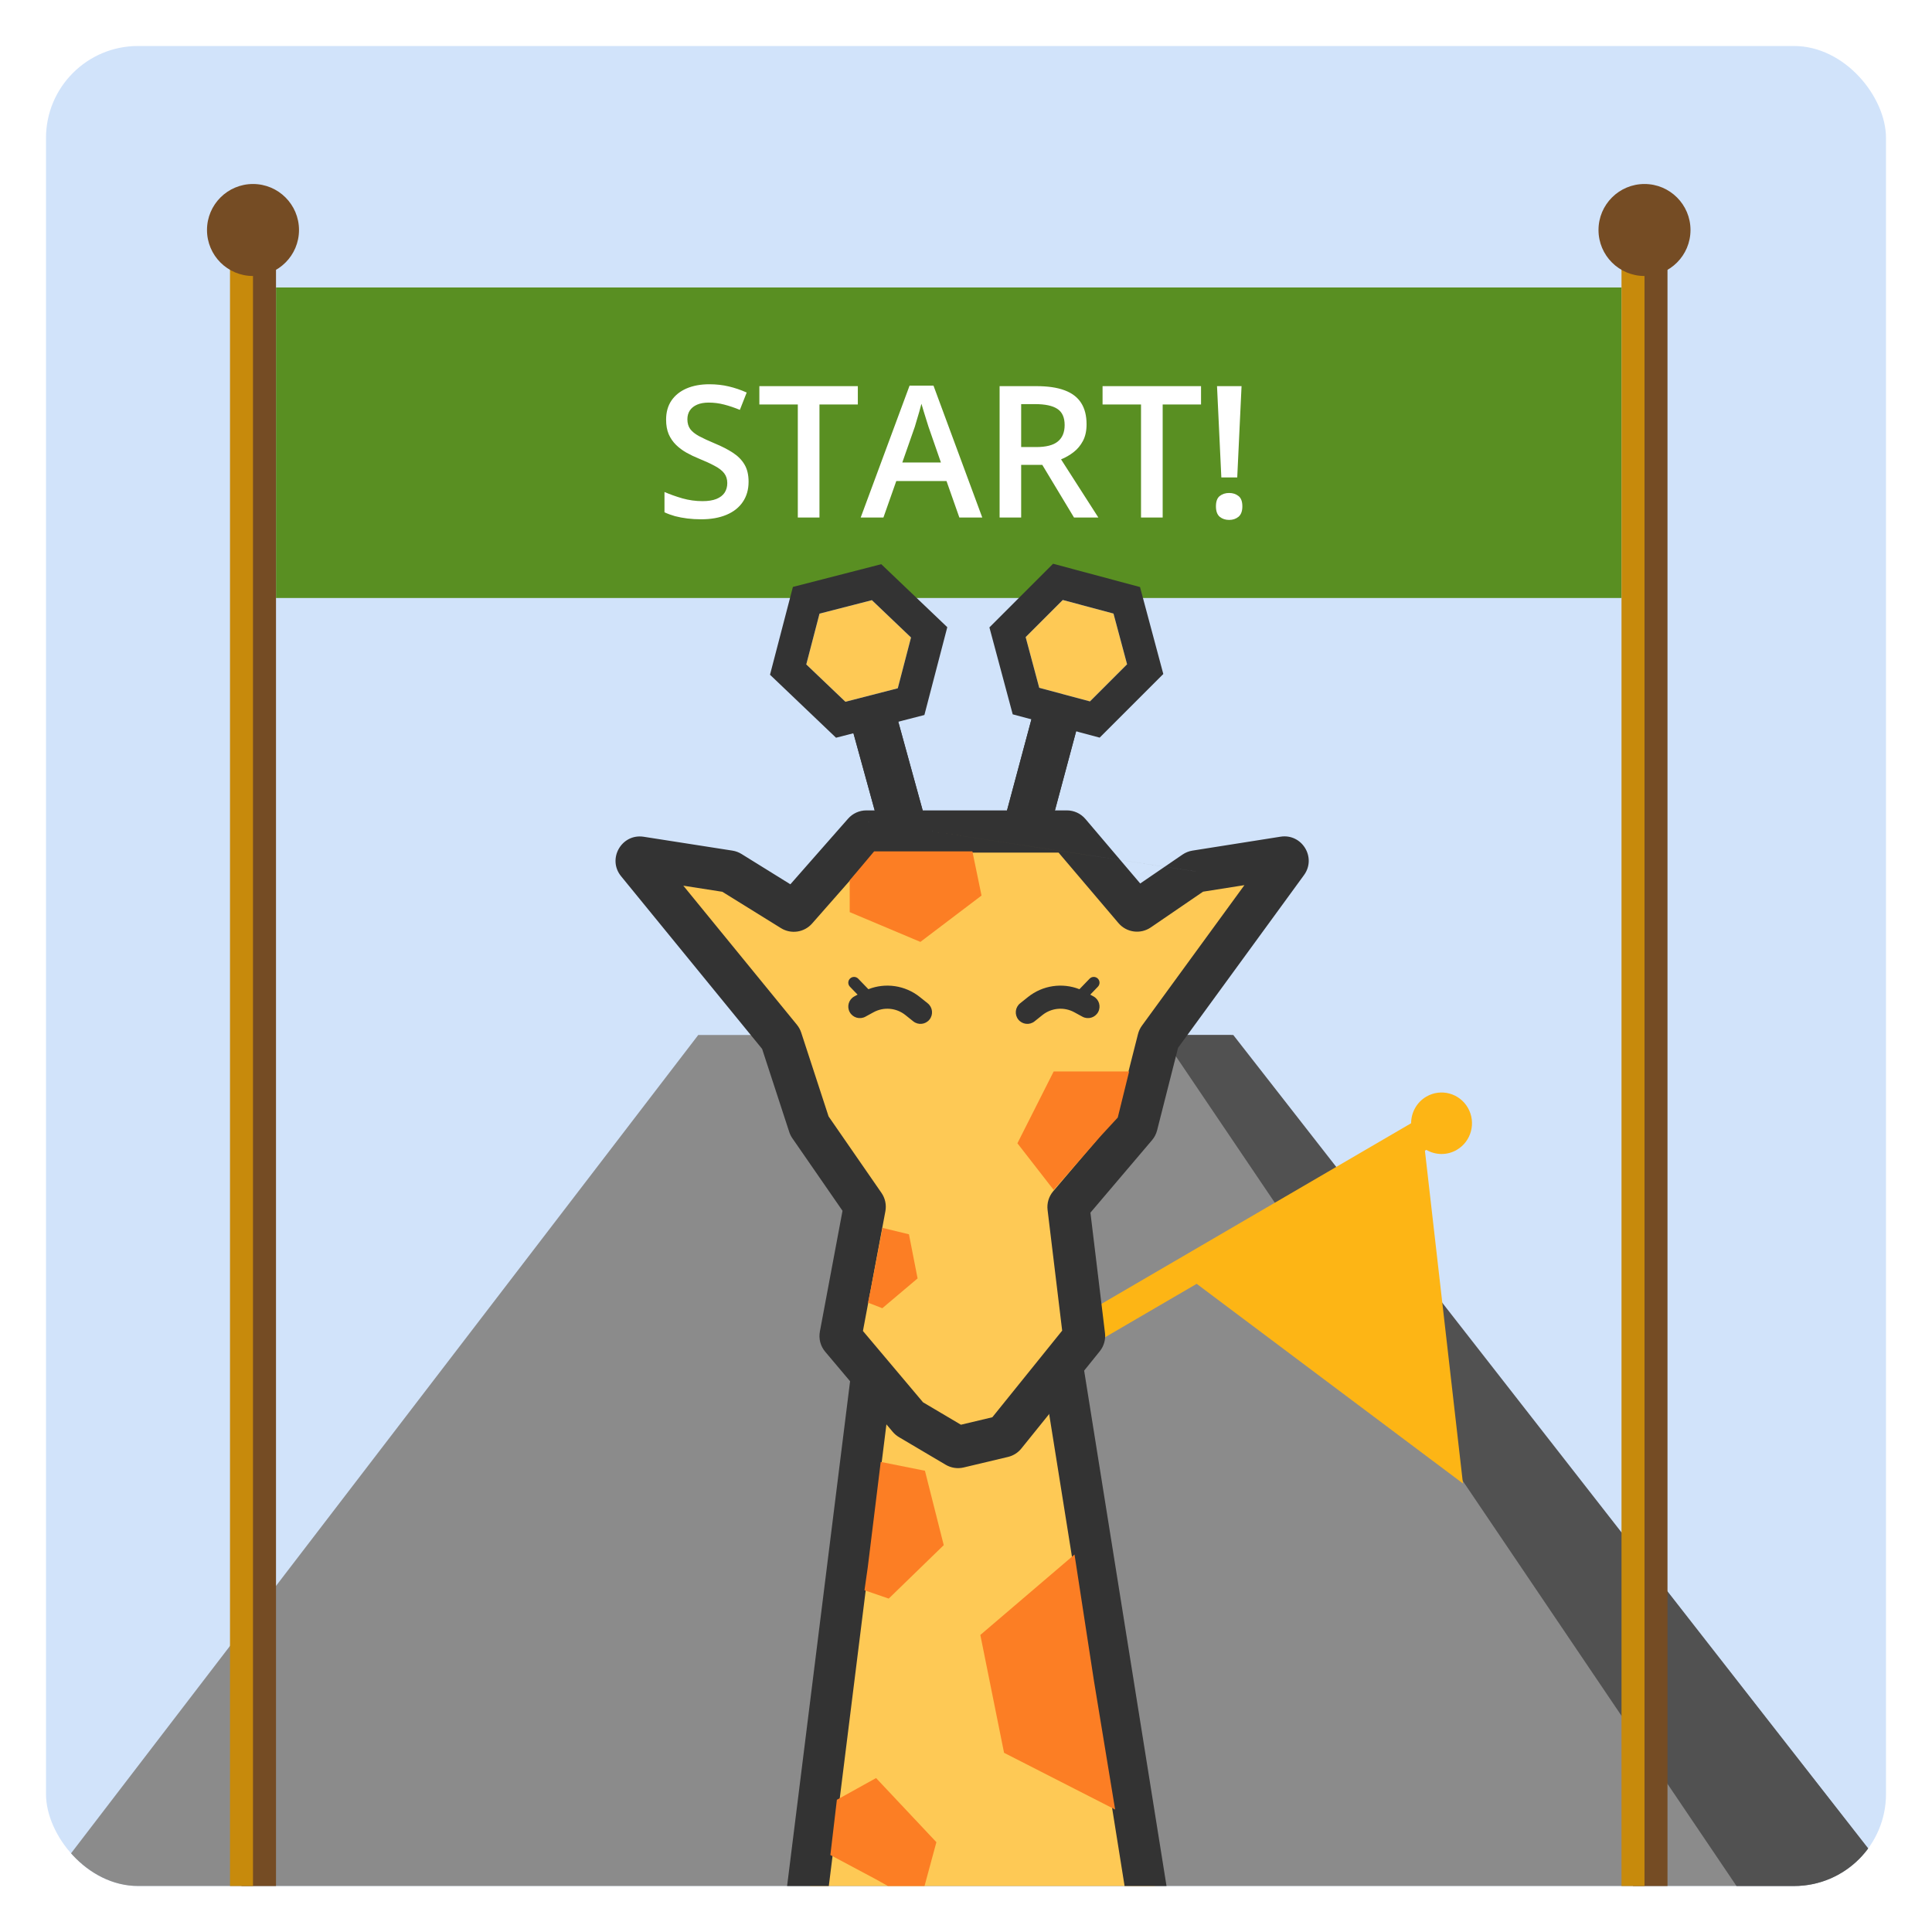 <svg width="168" height="168" viewBox="0 0 168 168" fill="none" xmlns="http://www.w3.org/2000/svg">
<g filter="url(#filter0_d_8126_1681)">
<g clip-path="url(#clip0_8126_1681)">
<rect x="4" width="160" height="164" rx="8" fill="#D1E3FA"/>
<rect x="24" y="21" width="117" height="27" fill="#598F22"/>
<path d="M65.094 37.891C65.094 38.568 64.927 39.151 64.594 39.641C64.266 40.13 63.792 40.505 63.172 40.766C62.557 41.026 61.823 41.156 60.969 41.156C60.552 41.156 60.154 41.133 59.773 41.086C59.393 41.039 59.034 40.971 58.695 40.883C58.362 40.789 58.057 40.677 57.781 40.547V38.781C58.245 38.984 58.763 39.169 59.336 39.336C59.909 39.497 60.492 39.578 61.086 39.578C61.57 39.578 61.971 39.516 62.289 39.391C62.612 39.26 62.852 39.078 63.008 38.844C63.164 38.604 63.242 38.325 63.242 38.008C63.242 37.669 63.151 37.383 62.969 37.148C62.786 36.914 62.51 36.7 62.141 36.508C61.776 36.31 61.318 36.099 60.766 35.875C60.391 35.724 60.031 35.552 59.688 35.359C59.349 35.167 59.047 34.94 58.781 34.68C58.516 34.419 58.305 34.112 58.148 33.758C57.997 33.398 57.922 32.977 57.922 32.492C57.922 31.846 58.075 31.294 58.383 30.836C58.695 30.378 59.133 30.026 59.695 29.781C60.263 29.537 60.925 29.414 61.68 29.414C62.279 29.414 62.841 29.477 63.367 29.602C63.898 29.727 64.419 29.904 64.93 30.133L64.336 31.641C63.867 31.448 63.411 31.294 62.969 31.18C62.531 31.065 62.083 31.008 61.625 31.008C61.229 31.008 60.893 31.068 60.617 31.188C60.341 31.307 60.13 31.477 59.984 31.695C59.844 31.909 59.773 32.164 59.773 32.461C59.773 32.794 59.854 33.075 60.016 33.305C60.182 33.529 60.438 33.734 60.781 33.922C61.13 34.109 61.578 34.318 62.125 34.547C62.755 34.807 63.289 35.081 63.727 35.367C64.169 35.654 64.508 35.997 64.742 36.398C64.977 36.794 65.094 37.292 65.094 37.891ZM71.258 41H69.375V31.172H66.031V29.578H74.594V31.172H71.258V41ZM83.422 41L82.305 37.828H77.938L76.82 41H74.844L79.094 29.531H81.172L85.414 41H83.422ZM81.82 36.219L80.734 33.094C80.693 32.958 80.633 32.768 80.555 32.523C80.477 32.273 80.398 32.021 80.32 31.766C80.242 31.505 80.177 31.287 80.125 31.109C80.073 31.323 80.008 31.562 79.93 31.828C79.857 32.089 79.784 32.333 79.711 32.562C79.643 32.792 79.591 32.969 79.555 33.094L78.461 36.219H81.82ZM90.133 29.578C91.117 29.578 91.93 29.698 92.57 29.938C93.216 30.177 93.695 30.542 94.008 31.031C94.326 31.521 94.484 32.143 94.484 32.898C94.484 33.461 94.38 33.94 94.172 34.336C93.963 34.732 93.69 35.06 93.352 35.32C93.013 35.581 92.651 35.789 92.266 35.945L95.508 41H93.391L90.633 36.422H88.797V41H86.922V29.578H90.133ZM90.008 31.141H88.797V34.875H90.094C90.963 34.875 91.594 34.714 91.984 34.391C92.38 34.068 92.578 33.591 92.578 32.961C92.578 32.3 92.367 31.831 91.945 31.555C91.529 31.279 90.883 31.141 90.008 31.141ZM101.102 41H99.219V31.172H95.875V29.578H104.438V31.172H101.102V41ZM107.586 37.516H106.203L105.828 29.578H107.961L107.586 37.516ZM105.734 40.031C105.734 39.604 105.844 39.305 106.062 39.133C106.286 38.956 106.56 38.867 106.883 38.867C107.201 38.867 107.471 38.956 107.695 39.133C107.919 39.305 108.031 39.604 108.031 40.031C108.031 40.448 107.919 40.75 107.695 40.938C107.471 41.12 107.201 41.211 106.883 41.211C106.56 41.211 106.286 41.12 106.062 40.938C105.844 40.75 105.734 40.448 105.734 40.031Z" fill="white"/>
<path d="M4 160L60.717 86H107.062L165 160H4Z" fill="#8B8B8B"/>
<path d="M151 160L101 86H107.242L165 160H151Z" fill="#515151"/>
<rect x="21" y="18" width="3" height="142" fill="#754C24"/>
<rect x="20" y="18" width="2" height="142" fill="#C78A0C"/>
<rect x="142" y="18" width="3" height="142" fill="#754C24"/>
<rect x="141" y="18" width="2" height="142" fill="#C78A0C"/>
<circle cx="22" cy="16" r="4" fill="#754C24"/>
<circle cx="143" cy="16" r="4" fill="#754C24"/>
<path d="M124.029 95.989C124.821 96.45 125.828 96.484 126.676 95.989C127.942 95.251 128.376 93.616 127.645 92.337C126.914 91.058 125.296 90.62 124.03 91.359C123.182 91.853 122.707 92.751 122.706 93.674L80 118.581L81.323 120.896L104.059 107.637L127.214 125L123.906 96.061L124.029 95.989Z" fill="#FDB515"/>
<path d="M86.371 172.964L70.143 163.813C70.043 163.757 69.988 163.646 70.002 163.533L77.2 107.246C77.218 107.105 77.338 107 77.48 107H91.497C91.636 107 91.754 107.1 91.776 107.236L100.996 163.538C101.014 163.649 100.965 163.759 100.871 163.82L86.664 172.955C86.575 173.012 86.463 173.015 86.371 172.964Z" fill="#FEC955"/>
<path fill-rule="evenodd" clip-rule="evenodd" d="M75.075 106.851C75.207 105.793 76.09 105 77.135 105H90.881C91.899 105 92.767 105.753 92.93 106.777L92.93 106.777L101.973 163.36C102.106 164.191 101.743 165.024 101.05 165.481L87.117 174.661C86.468 175.089 85.64 175.113 84.968 174.725L85.843 173.149L84.968 174.725L69.053 165.529C68.32 165.105 67.91 164.271 68.017 163.418L69.8 163.65L68.017 163.418L75.075 106.851L76.86 107.083M78.476 108.672L71.715 162.848L85.939 171.066L98.261 162.948L89.587 108.672H78.476ZM85.166 171.576C85.166 171.576 85.166 171.576 85.165 171.577L85.165 171.577L85.166 171.576Z" fill="#333333"/>
<path d="M73.814 58.311L77.694 57.243L80.836 68.663L76.957 69.731L73.814 58.311Z" fill="#333333"/>
<path fill-rule="evenodd" clip-rule="evenodd" d="M77.497 57.591L74.162 58.508L77.154 69.383L80.489 68.466L77.497 57.591ZM73.814 58.311L76.957 69.731L80.836 68.663L77.694 57.243L73.814 58.311Z" fill="#333333"/>
<path d="M93.932 58.264L90.045 57.223L86.935 68.829L90.822 69.871L93.932 58.264Z" fill="#333333"/>
<path fill-rule="evenodd" clip-rule="evenodd" d="M90.245 57.569L93.586 58.464L90.622 69.525L87.281 68.63L90.245 57.569ZM93.932 58.264L90.822 69.871L86.935 68.829L90.045 57.223L93.932 58.264Z" fill="#333333"/>
<path d="M75.817 48.188L79.22 51.435L78.068 55.852L73.513 57.024L70.11 53.777L71.262 49.359L75.817 48.188Z" fill="#FEC955"/>
<path fill-rule="evenodd" clip-rule="evenodd" d="M76.633 45.061L82.373 50.538L80.382 58.174L72.698 60.15L66.957 54.673L68.948 47.037L76.633 45.061ZM71.262 49.359L75.817 48.188L79.22 51.434L78.068 55.852L73.513 57.024L70.11 53.777L71.262 49.359Z" fill="#333333"/>
<path d="M92.415 48.172L96.825 49.353L98.007 53.763L94.778 56.992L90.368 55.81L89.187 51.4L92.415 48.172Z" fill="#FEC955"/>
<path fill-rule="evenodd" clip-rule="evenodd" d="M91.571 45.021L99.132 47.047L101.157 54.608L95.623 60.142L88.062 58.116L86.036 50.556L91.571 45.021ZM90.368 55.81L94.778 56.992L98.007 53.763L96.825 49.353L92.415 48.172L89.187 51.4L90.368 55.81Z" fill="#333333"/>
<path d="M75.123 68.401L69.238 75.094C69.147 75.198 68.994 75.22 68.877 75.148L63.512 71.82C63.48 71.8 63.444 71.786 63.407 71.781L55.692 70.576C55.436 70.536 55.266 70.833 55.43 71.034L67.876 86.272C67.898 86.299 67.915 86.33 67.926 86.363L70.376 93.864C70.384 93.889 70.396 93.914 70.412 93.937L75.141 100.774C75.183 100.836 75.2 100.913 75.186 100.987L73.098 112.124C73.082 112.207 73.105 112.293 73.16 112.358L79.032 119.326C79.052 119.35 79.077 119.371 79.104 119.387L83.164 121.788C83.227 121.825 83.302 121.837 83.374 121.82L87.231 120.903C87.291 120.888 87.346 120.854 87.385 120.805L94.203 112.349C94.251 112.289 94.273 112.213 94.264 112.137L92.916 100.994C92.907 100.916 92.93 100.837 92.981 100.777L98.78 93.953C98.808 93.92 98.828 93.881 98.838 93.839L100.736 86.366C100.745 86.331 100.761 86.298 100.782 86.269L111.907 71.014C112.056 70.811 111.884 70.529 111.635 70.569L103.98 71.779C103.938 71.786 103.899 71.802 103.864 71.825L99.032 75.13C98.913 75.212 98.751 75.19 98.657 75.08L92.986 68.405C92.932 68.341 92.853 68.305 92.77 68.305H75.335C75.254 68.305 75.177 68.34 75.123 68.401Z" fill="#FEC955"/>
<path fill-rule="evenodd" clip-rule="evenodd" d="M76.038 70.141L70.617 76.306C69.933 77.083 68.789 77.253 67.909 76.707L62.812 73.546L59.419 73.016L69.298 85.111C69.463 85.314 69.59 85.545 69.671 85.793L72.05 93.079L76.65 99.73C76.972 100.195 77.094 100.77 76.99 101.325L75.038 111.738L80.266 117.941L83.559 119.889L86.289 119.24L92.363 111.707L91.094 101.214C91.023 100.628 91.2 100.039 91.582 99.589L97.148 93.038L98.957 85.914C99.024 85.653 99.14 85.406 99.299 85.188L108.21 72.969L104.612 73.538L100.068 76.645C99.173 77.257 97.96 77.095 97.258 76.268L92.052 70.141H76.038ZM92.442 112.358L92.441 112.356L92.442 112.358ZM73.745 67.189C74.147 66.732 74.726 66.469 75.335 66.469H92.77C93.392 66.469 93.982 66.742 94.385 67.216L99.15 72.825L102.828 70.31C103.087 70.133 103.383 70.015 103.693 69.966L103.98 71.779L103.98 71.781M103.98 71.779L103.693 69.966L111.348 68.756C113.214 68.461 114.503 70.57 113.39 72.096L102.442 87.109L100.617 94.291C100.538 94.604 100.388 94.895 100.179 95.141L94.82 101.448L96.086 111.917C96.155 112.485 95.991 113.056 95.632 113.501L88.814 121.957C88.52 122.323 88.112 122.58 87.655 122.689L83.798 123.606C83.264 123.733 82.702 123.648 82.23 123.368L78.17 120.967C77.965 120.846 77.782 120.691 77.629 120.509L71.756 113.541C71.346 113.055 71.177 112.411 71.294 111.786L73.262 101.286L68.902 94.981C68.785 94.812 68.694 94.628 68.63 94.433L66.271 87.209L54.008 72.195C52.779 70.69 54.055 68.462 55.975 68.762L63.69 69.967C63.97 70.011 64.239 70.11 64.48 70.26L68.728 72.895L73.745 67.189" fill="#333333"/>
<path d="M93.436 131.175L95.131 142.193L96.968 153.351L87.309 148.417L85.247 138.17L93.436 131.175Z" fill="#FC7E24"/>
<path d="M76.18 150.613L81.425 156.189L79.975 161.544L76.18 159.425L72.206 157.306L72.771 152.504L76.18 150.613Z" fill="#FC7E24"/>
<path d="M91.623 89.172L98.185 89.172L97.196 93.179L95.702 94.798L91.623 99.473L88.471 95.416L91.623 89.172Z" fill="#FC7E24"/>
<path d="M76.585 123.124L80.43 123.892L82.064 130.36L77.28 135.008L75.172 134.283L75.455 132.305L76.585 123.124Z" fill="#FC7E24"/>
<path d="M76.74 102.773L79.039 103.33L79.79 107.166L76.724 109.757L75.475 109.274L75.719 108.123L76.74 102.773Z" fill="#FC7E24"/>
<path d="M84.556 70.034L85.35 73.874L80.034 77.904L73.887 75.315L73.887 72.556L76.009 70.034L84.556 70.034Z" fill="#FC7E24"/>
<path fill-rule="evenodd" clip-rule="evenodd" d="M74.628 81.103C74.435 80.903 74.117 80.898 73.918 81.09C73.718 81.283 73.713 81.601 73.906 81.8L74.572 82.49L74.288 82.645C73.801 82.91 73.621 83.521 73.887 84.008C74.153 84.495 74.763 84.674 75.25 84.409L75.959 84.022C76.847 83.537 77.94 83.633 78.73 84.265L79.415 84.813C79.848 85.16 80.48 85.09 80.827 84.656C81.173 84.223 81.103 83.591 80.67 83.245L79.985 82.697C78.712 81.678 77.003 81.433 75.512 82.018L74.628 81.103ZM90.646 84.265C91.436 83.633 92.528 83.537 93.417 84.022L94.126 84.409C94.613 84.674 95.223 84.495 95.489 84.008C95.754 83.521 95.575 82.91 95.088 82.645L94.804 82.49L95.47 81.8C95.663 81.601 95.657 81.283 95.458 81.09C95.258 80.898 94.94 80.903 94.748 81.103L93.864 82.018C92.373 81.433 90.664 81.678 89.391 82.697L88.706 83.245C88.273 83.591 88.203 84.223 88.549 84.656C88.896 85.09 89.528 85.16 89.961 84.813L90.646 84.265Z" fill="#333333"/>
</g>
</g>
<defs>
<filter id="filter0_d_8126_1681" x="0" y="0" width="168" height="168" filterUnits="userSpaceOnUse" color-interpolation-filters="sRGB">
<feFlood flood-opacity="0" result="BackgroundImageFix"/>
<feColorMatrix in="SourceAlpha" type="matrix" values="0 0 0 0 0 0 0 0 0 0 0 0 0 0 0 0 0 0 127 0" result="hardAlpha"/>
<feOffset dy="4"/>
<feGaussianBlur stdDeviation="2"/>
<feComposite in2="hardAlpha" operator="out"/>
<feColorMatrix type="matrix" values="0 0 0 0 0 0 0 0 0 0 0 0 0 0 0 0 0 0 0.25 0"/>
<feBlend mode="normal" in2="BackgroundImageFix" result="effect1_dropShadow_8126_1681"/>
<feBlend mode="normal" in="SourceGraphic" in2="effect1_dropShadow_8126_1681" result="shape"/>
</filter>
<clipPath id="clip0_8126_1681">
<rect x="4" width="160" height="160" rx="8" fill="white"/>
</clipPath>
</defs>
</svg>
